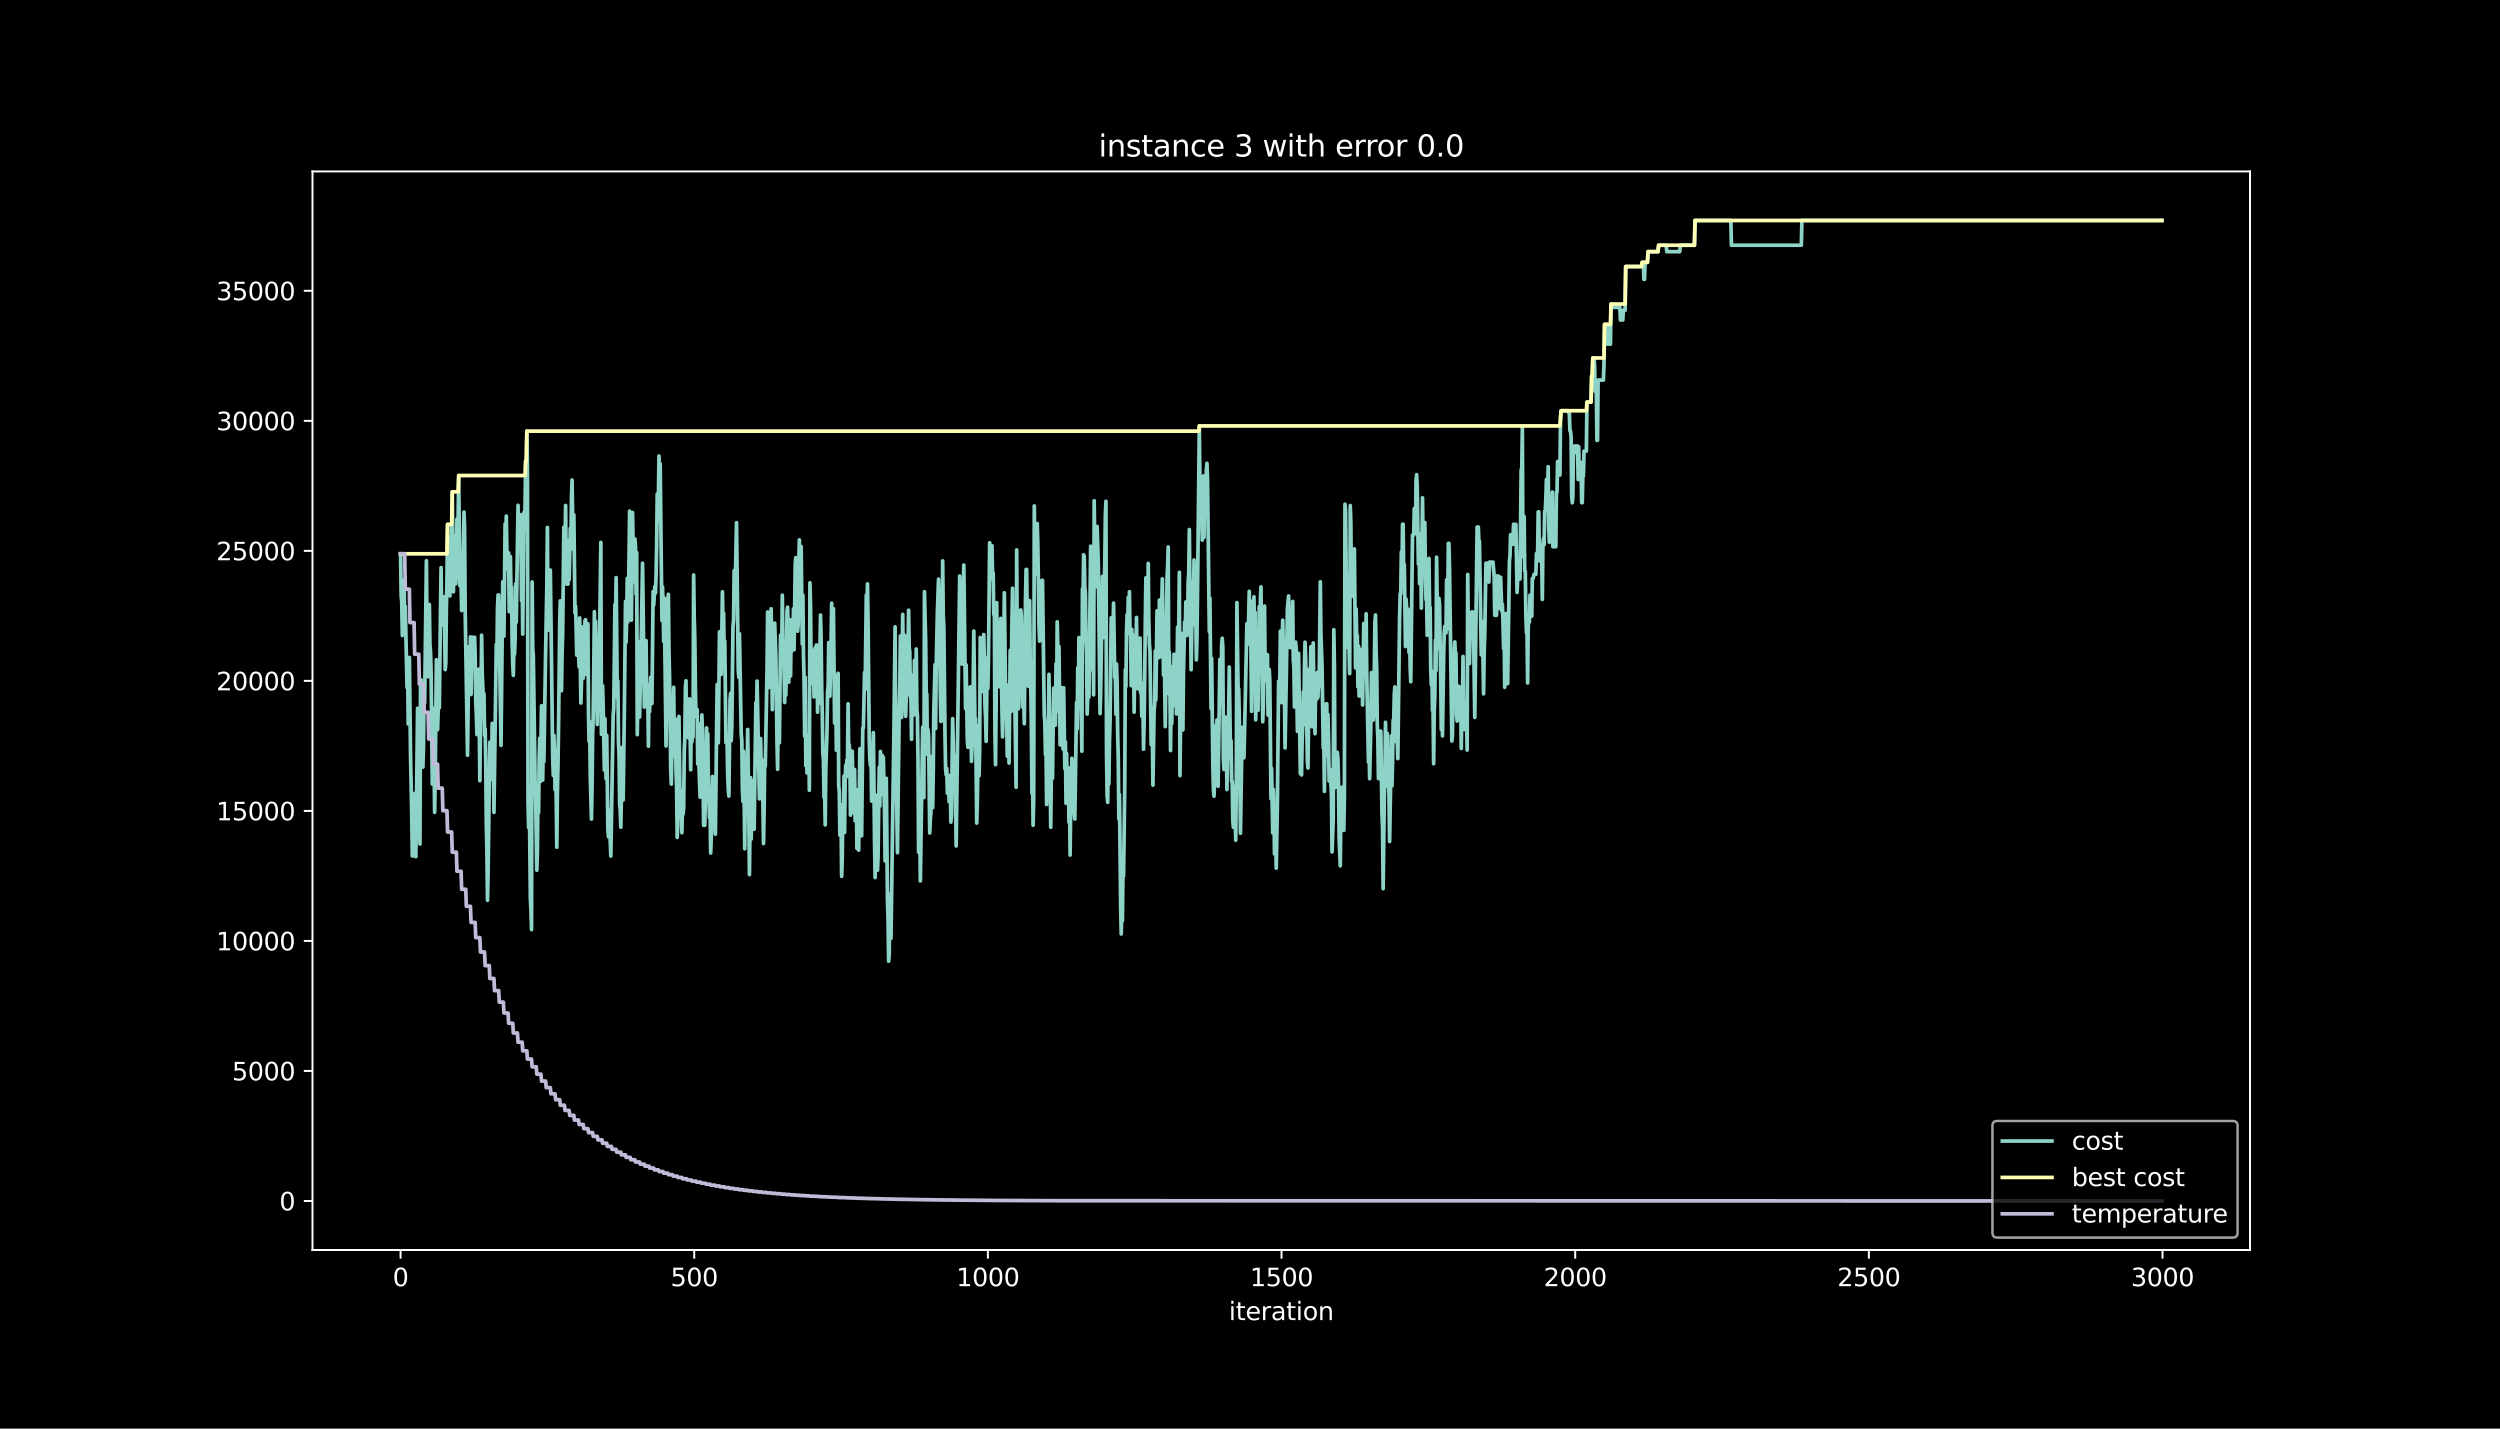 <?xml version="1.0" encoding="utf-8" standalone="no"?>
<!DOCTYPE svg PUBLIC "-//W3C//DTD SVG 1.1//EN"
  "http://www.w3.org/Graphics/SVG/1.1/DTD/svg11.dtd">
<svg height="576pt" version="1.1" viewBox="0 0 1008 576" width="1008pt" xmlns="http://www.w3.org/2000/svg" xmlns:xlink="http://www.w3.org/1999/xlink">
 <defs>
  <style type="text/css">*{stroke-linecap:butt;stroke-linejoin:round;}</style>
 </defs>
 <g id="figure_1">
  <g id="patch_1">
   <path d="M 0 576 
L 1008 576 
L 1008 0 
L 0 0 
z
"/>
  </g>
  <g id="axes_1">
   <g id="patch_2">
    <path d="M 126 504 
L 907.2 504 
L 907.2 69.12 
L 126 69.12 
z
"/>
   </g>
   <g id="matplotlib.axis_1">
    <g id="xtick_1">
     <g id="line2d_1">
      <defs>
       <path d="M 0 0 
L 0 3.5 
" id="mcf0aaf8327" style="stroke:#ffffff;stroke-width:0.8;"/>
      </defs>
      <g>
       <use style="fill:#ffffff;stroke:#ffffff;stroke-width:0.8;" x="161.509" xlink:href="#mcf0aaf8327" y="504"/>
      </g>
     </g>
     <g id="text_1">
      <!-- 0 -->
      <g style="fill:#ffffff;" transform="translate(158.328 518.598)scale(0.1 -0.1)">
       <defs>
        <path d="M 2034 4250 
Q 1547 4250 1301 3770 
Q 1056 3291 1056 2328 
Q 1056 1369 1301 889 
Q 1547 409 2034 409 
Q 2525 409 2770 889 
Q 3016 1369 3016 2328 
Q 3016 3291 2770 3770 
Q 2525 4250 2034 4250 
z
M 2034 4750 
Q 2819 4750 3233 4129 
Q 3647 3509 3647 2328 
Q 3647 1150 3233 529 
Q 2819 -91 2034 -91 
Q 1250 -91 836 529 
Q 422 1150 422 2328 
Q 422 3509 836 4129 
Q 1250 4750 2034 4750 
z
" id="DejaVuSans-30" transform="scale(0.016)"/>
       </defs>
       <use xlink:href="#DejaVuSans-30"/>
      </g>
     </g>
    </g>
    <g id="xtick_2">
     <g id="line2d_2">
      <g>
       <use style="fill:#ffffff;stroke:#ffffff;stroke-width:0.8;" x="279.912" xlink:href="#mcf0aaf8327" y="504"/>
      </g>
     </g>
     <g id="text_2">
      <!-- 500 -->
      <g style="fill:#ffffff;" transform="translate(270.368 518.598)scale(0.1 -0.1)">
       <defs>
        <path d="M 691 4666 
L 3169 4666 
L 3169 4134 
L 1269 4134 
L 1269 2991 
Q 1406 3038 1543 3061 
Q 1681 3084 1819 3084 
Q 2600 3084 3056 2656 
Q 3513 2228 3513 1497 
Q 3513 744 3044 326 
Q 2575 -91 1722 -91 
Q 1428 -91 1123 -41 
Q 819 9 494 109 
L 494 744 
Q 775 591 1075 516 
Q 1375 441 1709 441 
Q 2250 441 2565 725 
Q 2881 1009 2881 1497 
Q 2881 1984 2565 2268 
Q 2250 2553 1709 2553 
Q 1456 2553 1204 2497 
Q 953 2441 691 2322 
L 691 4666 
z
" id="DejaVuSans-35" transform="scale(0.016)"/>
       </defs>
       <use xlink:href="#DejaVuSans-35"/>
       <use x="63.623" xlink:href="#DejaVuSans-30"/>
       <use x="127.246" xlink:href="#DejaVuSans-30"/>
      </g>
     </g>
    </g>
    <g id="xtick_3">
     <g id="line2d_3">
      <g>
       <use style="fill:#ffffff;stroke:#ffffff;stroke-width:0.8;" x="398.315" xlink:href="#mcf0aaf8327" y="504"/>
      </g>
     </g>
     <g id="text_3">
      <!-- 1000 -->
      <g style="fill:#ffffff;" transform="translate(385.59 518.598)scale(0.1 -0.1)">
       <defs>
        <path d="M 794 531 
L 1825 531 
L 1825 4091 
L 703 3866 
L 703 4441 
L 1819 4666 
L 2450 4666 
L 2450 531 
L 3481 531 
L 3481 0 
L 794 0 
L 794 531 
z
" id="DejaVuSans-31" transform="scale(0.016)"/>
       </defs>
       <use xlink:href="#DejaVuSans-31"/>
       <use x="63.623" xlink:href="#DejaVuSans-30"/>
       <use x="127.246" xlink:href="#DejaVuSans-30"/>
       <use x="190.869" xlink:href="#DejaVuSans-30"/>
      </g>
     </g>
    </g>
    <g id="xtick_4">
     <g id="line2d_4">
      <g>
       <use style="fill:#ffffff;stroke:#ffffff;stroke-width:0.8;" x="516.718" xlink:href="#mcf0aaf8327" y="504"/>
      </g>
     </g>
     <g id="text_4">
      <!-- 1500 -->
      <g style="fill:#ffffff;" transform="translate(503.993 518.598)scale(0.1 -0.1)">
       <use xlink:href="#DejaVuSans-31"/>
       <use x="63.623" xlink:href="#DejaVuSans-35"/>
       <use x="127.246" xlink:href="#DejaVuSans-30"/>
       <use x="190.869" xlink:href="#DejaVuSans-30"/>
      </g>
     </g>
    </g>
    <g id="xtick_5">
     <g id="line2d_5">
      <g>
       <use style="fill:#ffffff;stroke:#ffffff;stroke-width:0.8;" x="635.122" xlink:href="#mcf0aaf8327" y="504"/>
      </g>
     </g>
     <g id="text_5">
      <!-- 2000 -->
      <g style="fill:#ffffff;" transform="translate(622.397 518.598)scale(0.1 -0.1)">
       <defs>
        <path d="M 1228 531 
L 3431 531 
L 3431 0 
L 469 0 
L 469 531 
Q 828 903 1448 1529 
Q 2069 2156 2228 2338 
Q 2531 2678 2651 2914 
Q 2772 3150 2772 3378 
Q 2772 3750 2511 3984 
Q 2250 4219 1831 4219 
Q 1534 4219 1204 4116 
Q 875 4013 500 3803 
L 500 4441 
Q 881 4594 1212 4672 
Q 1544 4750 1819 4750 
Q 2544 4750 2975 4387 
Q 3406 4025 3406 3419 
Q 3406 3131 3298 2873 
Q 3191 2616 2906 2266 
Q 2828 2175 2409 1742 
Q 1991 1309 1228 531 
z
" id="DejaVuSans-32" transform="scale(0.016)"/>
       </defs>
       <use xlink:href="#DejaVuSans-32"/>
       <use x="63.623" xlink:href="#DejaVuSans-30"/>
       <use x="127.246" xlink:href="#DejaVuSans-30"/>
       <use x="190.869" xlink:href="#DejaVuSans-30"/>
      </g>
     </g>
    </g>
    <g id="xtick_6">
     <g id="line2d_6">
      <g>
       <use style="fill:#ffffff;stroke:#ffffff;stroke-width:0.8;" x="753.525" xlink:href="#mcf0aaf8327" y="504"/>
      </g>
     </g>
     <g id="text_6">
      <!-- 2500 -->
      <g style="fill:#ffffff;" transform="translate(740.8 518.598)scale(0.1 -0.1)">
       <use xlink:href="#DejaVuSans-32"/>
       <use x="63.623" xlink:href="#DejaVuSans-35"/>
       <use x="127.246" xlink:href="#DejaVuSans-30"/>
       <use x="190.869" xlink:href="#DejaVuSans-30"/>
      </g>
     </g>
    </g>
    <g id="xtick_7">
     <g id="line2d_7">
      <g>
       <use style="fill:#ffffff;stroke:#ffffff;stroke-width:0.8;" x="871.928" xlink:href="#mcf0aaf8327" y="504"/>
      </g>
     </g>
     <g id="text_7">
      <!-- 3000 -->
      <g style="fill:#ffffff;" transform="translate(859.203 518.598)scale(0.1 -0.1)">
       <defs>
        <path d="M 2597 2516 
Q 3050 2419 3304 2112 
Q 3559 1806 3559 1356 
Q 3559 666 3084 287 
Q 2609 -91 1734 -91 
Q 1441 -91 1130 -33 
Q 819 25 488 141 
L 488 750 
Q 750 597 1062 519 
Q 1375 441 1716 441 
Q 2309 441 2620 675 
Q 2931 909 2931 1356 
Q 2931 1769 2642 2001 
Q 2353 2234 1838 2234 
L 1294 2234 
L 1294 2753 
L 1863 2753 
Q 2328 2753 2575 2939 
Q 2822 3125 2822 3475 
Q 2822 3834 2567 4026 
Q 2313 4219 1838 4219 
Q 1578 4219 1281 4162 
Q 984 4106 628 3988 
L 628 4550 
Q 988 4650 1302 4700 
Q 1616 4750 1894 4750 
Q 2613 4750 3031 4423 
Q 3450 4097 3450 3541 
Q 3450 3153 3228 2886 
Q 3006 2619 2597 2516 
z
" id="DejaVuSans-33" transform="scale(0.016)"/>
       </defs>
       <use xlink:href="#DejaVuSans-33"/>
       <use x="63.623" xlink:href="#DejaVuSans-30"/>
       <use x="127.246" xlink:href="#DejaVuSans-30"/>
       <use x="190.869" xlink:href="#DejaVuSans-30"/>
      </g>
     </g>
    </g>
    <g id="text_8">
     <!-- iteration -->
     <g style="fill:#ffffff;" transform="translate(495.477 532.277)scale(0.1 -0.1)">
      <defs>
       <path d="M 603 3500 
L 1178 3500 
L 1178 0 
L 603 0 
L 603 3500 
z
M 603 4863 
L 1178 4863 
L 1178 4134 
L 603 4134 
L 603 4863 
z
" id="DejaVuSans-69" transform="scale(0.016)"/>
       <path d="M 1172 4494 
L 1172 3500 
L 2356 3500 
L 2356 3053 
L 1172 3053 
L 1172 1153 
Q 1172 725 1289 603 
Q 1406 481 1766 481 
L 2356 481 
L 2356 0 
L 1766 0 
Q 1100 0 847 248 
Q 594 497 594 1153 
L 594 3053 
L 172 3053 
L 172 3500 
L 594 3500 
L 594 4494 
L 1172 4494 
z
" id="DejaVuSans-74" transform="scale(0.016)"/>
       <path d="M 3597 1894 
L 3597 1613 
L 953 1613 
Q 991 1019 1311 708 
Q 1631 397 2203 397 
Q 2534 397 2845 478 
Q 3156 559 3463 722 
L 3463 178 
Q 3153 47 2828 -22 
Q 2503 -91 2169 -91 
Q 1331 -91 842 396 
Q 353 884 353 1716 
Q 353 2575 817 3079 
Q 1281 3584 2069 3584 
Q 2775 3584 3186 3129 
Q 3597 2675 3597 1894 
z
M 3022 2063 
Q 3016 2534 2758 2815 
Q 2500 3097 2075 3097 
Q 1594 3097 1305 2825 
Q 1016 2553 972 2059 
L 3022 2063 
z
" id="DejaVuSans-65" transform="scale(0.016)"/>
       <path d="M 2631 2963 
Q 2534 3019 2420 3045 
Q 2306 3072 2169 3072 
Q 1681 3072 1420 2755 
Q 1159 2438 1159 1844 
L 1159 0 
L 581 0 
L 581 3500 
L 1159 3500 
L 1159 2956 
Q 1341 3275 1631 3429 
Q 1922 3584 2338 3584 
Q 2397 3584 2469 3576 
Q 2541 3569 2628 3553 
L 2631 2963 
z
" id="DejaVuSans-72" transform="scale(0.016)"/>
       <path d="M 2194 1759 
Q 1497 1759 1228 1600 
Q 959 1441 959 1056 
Q 959 750 1161 570 
Q 1363 391 1709 391 
Q 2188 391 2477 730 
Q 2766 1069 2766 1631 
L 2766 1759 
L 2194 1759 
z
M 3341 1997 
L 3341 0 
L 2766 0 
L 2766 531 
Q 2569 213 2275 61 
Q 1981 -91 1556 -91 
Q 1019 -91 701 211 
Q 384 513 384 1019 
Q 384 1609 779 1909 
Q 1175 2209 1959 2209 
L 2766 2209 
L 2766 2266 
Q 2766 2663 2505 2880 
Q 2244 3097 1772 3097 
Q 1472 3097 1187 3025 
Q 903 2953 641 2809 
L 641 3341 
Q 956 3463 1253 3523 
Q 1550 3584 1831 3584 
Q 2591 3584 2966 3190 
Q 3341 2797 3341 1997 
z
" id="DejaVuSans-61" transform="scale(0.016)"/>
       <path d="M 1959 3097 
Q 1497 3097 1228 2736 
Q 959 2375 959 1747 
Q 959 1119 1226 758 
Q 1494 397 1959 397 
Q 2419 397 2687 759 
Q 2956 1122 2956 1747 
Q 2956 2369 2687 2733 
Q 2419 3097 1959 3097 
z
M 1959 3584 
Q 2709 3584 3137 3096 
Q 3566 2609 3566 1747 
Q 3566 888 3137 398 
Q 2709 -91 1959 -91 
Q 1206 -91 779 398 
Q 353 888 353 1747 
Q 353 2609 779 3096 
Q 1206 3584 1959 3584 
z
" id="DejaVuSans-6f" transform="scale(0.016)"/>
       <path d="M 3513 2113 
L 3513 0 
L 2938 0 
L 2938 2094 
Q 2938 2591 2744 2837 
Q 2550 3084 2163 3084 
Q 1697 3084 1428 2787 
Q 1159 2491 1159 1978 
L 1159 0 
L 581 0 
L 581 3500 
L 1159 3500 
L 1159 2956 
Q 1366 3272 1645 3428 
Q 1925 3584 2291 3584 
Q 2894 3584 3203 3211 
Q 3513 2838 3513 2113 
z
" id="DejaVuSans-6e" transform="scale(0.016)"/>
      </defs>
      <use xlink:href="#DejaVuSans-69"/>
      <use x="27.783" xlink:href="#DejaVuSans-74"/>
      <use x="66.992" xlink:href="#DejaVuSans-65"/>
      <use x="128.516" xlink:href="#DejaVuSans-72"/>
      <use x="169.629" xlink:href="#DejaVuSans-61"/>
      <use x="230.908" xlink:href="#DejaVuSans-74"/>
      <use x="270.117" xlink:href="#DejaVuSans-69"/>
      <use x="297.9" xlink:href="#DejaVuSans-6f"/>
      <use x="359.082" xlink:href="#DejaVuSans-6e"/>
     </g>
    </g>
   </g>
   <g id="matplotlib.axis_2">
    <g id="ytick_1">
     <g id="line2d_8">
      <defs>
       <path d="M 0 0 
L -3.5 0 
" id="me864e37dcd" style="stroke:#ffffff;stroke-width:0.8;"/>
      </defs>
      <g>
       <use style="fill:#ffffff;stroke:#ffffff;stroke-width:0.8;" x="126" xlink:href="#me864e37dcd" y="484.233"/>
      </g>
     </g>
     <g id="text_9">
      <!-- 0 -->
      <g style="fill:#ffffff;" transform="translate(112.638 488.032)scale(0.1 -0.1)">
       <use xlink:href="#DejaVuSans-30"/>
      </g>
     </g>
    </g>
    <g id="ytick_2">
     <g id="line2d_9">
      <g>
       <use style="fill:#ffffff;stroke:#ffffff;stroke-width:0.8;" x="126" xlink:href="#me864e37dcd" y="431.808"/>
      </g>
     </g>
     <g id="text_10">
      <!-- 5000 -->
      <g style="fill:#ffffff;" transform="translate(93.55 435.607)scale(0.1 -0.1)">
       <use xlink:href="#DejaVuSans-35"/>
       <use x="63.623" xlink:href="#DejaVuSans-30"/>
       <use x="127.246" xlink:href="#DejaVuSans-30"/>
       <use x="190.869" xlink:href="#DejaVuSans-30"/>
      </g>
     </g>
    </g>
    <g id="ytick_3">
     <g id="line2d_10">
      <g>
       <use style="fill:#ffffff;stroke:#ffffff;stroke-width:0.8;" x="126" xlink:href="#me864e37dcd" y="379.383"/>
      </g>
     </g>
     <g id="text_11">
      <!-- 10000 -->
      <g style="fill:#ffffff;" transform="translate(87.188 383.182)scale(0.1 -0.1)">
       <use xlink:href="#DejaVuSans-31"/>
       <use x="63.623" xlink:href="#DejaVuSans-30"/>
       <use x="127.246" xlink:href="#DejaVuSans-30"/>
       <use x="190.869" xlink:href="#DejaVuSans-30"/>
       <use x="254.492" xlink:href="#DejaVuSans-30"/>
      </g>
     </g>
    </g>
    <g id="ytick_4">
     <g id="line2d_11">
      <g>
       <use style="fill:#ffffff;stroke:#ffffff;stroke-width:0.8;" x="126" xlink:href="#me864e37dcd" y="326.959"/>
      </g>
     </g>
     <g id="text_12">
      <!-- 15000 -->
      <g style="fill:#ffffff;" transform="translate(87.188 330.758)scale(0.1 -0.1)">
       <use xlink:href="#DejaVuSans-31"/>
       <use x="63.623" xlink:href="#DejaVuSans-35"/>
       <use x="127.246" xlink:href="#DejaVuSans-30"/>
       <use x="190.869" xlink:href="#DejaVuSans-30"/>
       <use x="254.492" xlink:href="#DejaVuSans-30"/>
      </g>
     </g>
    </g>
    <g id="ytick_5">
     <g id="line2d_12">
      <g>
       <use style="fill:#ffffff;stroke:#ffffff;stroke-width:0.8;" x="126" xlink:href="#me864e37dcd" y="274.534"/>
      </g>
     </g>
     <g id="text_13">
      <!-- 20000 -->
      <g style="fill:#ffffff;" transform="translate(87.188 278.333)scale(0.1 -0.1)">
       <use xlink:href="#DejaVuSans-32"/>
       <use x="63.623" xlink:href="#DejaVuSans-30"/>
       <use x="127.246" xlink:href="#DejaVuSans-30"/>
       <use x="190.869" xlink:href="#DejaVuSans-30"/>
       <use x="254.492" xlink:href="#DejaVuSans-30"/>
      </g>
     </g>
    </g>
    <g id="ytick_6">
     <g id="line2d_13">
      <g>
       <use style="fill:#ffffff;stroke:#ffffff;stroke-width:0.8;" x="126" xlink:href="#me864e37dcd" y="222.109"/>
      </g>
     </g>
     <g id="text_14">
      <!-- 25000 -->
      <g style="fill:#ffffff;" transform="translate(87.188 225.908)scale(0.1 -0.1)">
       <use xlink:href="#DejaVuSans-32"/>
       <use x="63.623" xlink:href="#DejaVuSans-35"/>
       <use x="127.246" xlink:href="#DejaVuSans-30"/>
       <use x="190.869" xlink:href="#DejaVuSans-30"/>
       <use x="254.492" xlink:href="#DejaVuSans-30"/>
      </g>
     </g>
    </g>
    <g id="ytick_7">
     <g id="line2d_14">
      <g>
       <use style="fill:#ffffff;stroke:#ffffff;stroke-width:0.8;" x="126" xlink:href="#me864e37dcd" y="169.684"/>
      </g>
     </g>
     <g id="text_15">
      <!-- 30000 -->
      <g style="fill:#ffffff;" transform="translate(87.188 173.484)scale(0.1 -0.1)">
       <use xlink:href="#DejaVuSans-33"/>
       <use x="63.623" xlink:href="#DejaVuSans-30"/>
       <use x="127.246" xlink:href="#DejaVuSans-30"/>
       <use x="190.869" xlink:href="#DejaVuSans-30"/>
       <use x="254.492" xlink:href="#DejaVuSans-30"/>
      </g>
     </g>
    </g>
    <g id="ytick_8">
     <g id="line2d_15">
      <g>
       <use style="fill:#ffffff;stroke:#ffffff;stroke-width:0.8;" x="126" xlink:href="#me864e37dcd" y="117.26"/>
      </g>
     </g>
     <g id="text_16">
      <!-- 35000 -->
      <g style="fill:#ffffff;" transform="translate(87.188 121.059)scale(0.1 -0.1)">
       <use xlink:href="#DejaVuSans-33"/>
       <use x="63.623" xlink:href="#DejaVuSans-35"/>
       <use x="127.246" xlink:href="#DejaVuSans-30"/>
       <use x="190.869" xlink:href="#DejaVuSans-30"/>
       <use x="254.492" xlink:href="#DejaVuSans-30"/>
      </g>
     </g>
    </g>
   </g>
   <g id="line2d_16">
    <path clip-path="url(#pc2ac481cbe)" d="M 161.509 223.283 
L 161.746 240.122 
L 161.983 242.712 
L 162.22 256.238 
L 162.456 243.068 
L 162.693 236.369 
L 162.93 233.779 
L 163.167 254.508 
L 163.404 244.568 
L 164.114 277.197 
L 164.351 269.218 
L 164.588 291.918 
L 164.824 281.926 
L 165.061 265.087 
L 165.535 304.814 
L 166.008 328.28 
L 166.245 345.118 
L 166.482 320.384 
L 166.719 345.118 
L 166.956 339.687 
L 167.192 319.923 
L 167.429 325.658 
L 167.666 345.422 
L 168.376 285.585 
L 168.85 322.345 
L 169.324 340.316 
L 169.561 275.027 
L 169.797 274.114 
L 170.034 292.778 
L 170.271 298.513 
L 170.508 309.312 
L 170.745 300.882 
L 170.981 276.568 
L 171.218 283.404 
L 171.929 226.072 
L 172.165 253.501 
L 172.402 249.15 
L 172.639 272.877 
L 172.876 253.732 
L 173.113 243.739 
L 173.349 259.918 
L 173.586 262.728 
L 173.823 271.158 
L 174.297 316.138 
L 174.533 309.302 
L 174.77 285.574 
L 175.244 327.504 
L 175.481 313.978 
L 175.954 266.02 
L 176.191 289.244 
L 176.428 294.224 
L 176.901 279.65 
L 177.138 285.386 
L 177.612 245.7 
L 177.849 228.861 
L 178.086 252.085 
L 178.322 249.496 
L 178.559 249.013 
L 178.796 240.584 
L 179.033 244.148 
L 179.27 254.141 
L 179.506 269.994 
L 179.743 267.331 
L 179.98 244.631 
L 180.217 234.639 
L 180.454 211.414 
L 180.69 238.392 
L 180.927 222.539 
L 181.164 225.192 
L 181.401 240.258 
L 181.638 216.531 
L 181.874 232.384 
L 182.348 198.308 
L 182.822 238.623 
L 183.058 215.923 
L 183.295 222.759 
L 183.532 217.936 
L 183.769 235.425 
L 184.006 231.346 
L 184.242 209.349 
L 184.479 225.81 
L 184.953 191.734 
L 185.427 236.19 
L 185.663 223.021 
L 186.137 246.182 
L 186.374 225.936 
L 186.611 233.915 
L 187.084 206.465 
L 187.321 213.186 
L 187.558 245.931 
L 188.505 304.51 
L 188.979 267.446 
L 189.215 260.61 
L 189.452 278.224 
L 189.689 256.783 
L 189.926 280.007 
L 190.399 256.94 
L 190.636 256.94 
L 190.873 265.37 
L 191.11 265.37 
L 191.347 256.94 
L 191.583 263.776 
L 191.82 282.922 
L 192.057 287.745 
L 192.294 296.175 
L 192.531 279.336 
L 192.768 290.051 
L 193.004 269.805 
L 193.478 314.785 
L 193.715 291.561 
L 193.952 280.846 
L 194.188 256.112 
L 194.425 271.179 
L 194.899 282.345 
L 195.136 279.682 
L 195.372 296.521 
L 195.609 293.868 
L 195.846 307.394 
L 196.083 332.128 
L 196.32 342.843 
L 196.556 363.006 
L 196.793 352.29 
L 197.504 299.247 
L 197.74 301.899 
L 197.977 314.251 
L 198.214 308.515 
L 198.451 291.677 
L 198.688 294.34 
L 198.924 304.332 
L 199.161 327.556 
L 200.109 259.844 
L 200.345 265.58 
L 200.582 245.333 
L 200.819 239.902 
L 201.056 239.902 
L 202.003 300.547 
L 202.713 234.565 
L 202.95 250.743 
L 203.187 256.479 
L 203.661 211.257 
L 203.897 221.249 
L 204.134 208.08 
L 204.371 222.256 
L 204.845 229.742 
L 205.081 222.906 
L 205.318 246.633 
L 205.555 229.794 
L 205.792 224.363 
L 206.029 239.43 
L 206.265 236.767 
L 206.502 259.467 
L 206.739 267.897 
L 206.976 272.3 
L 207.213 261.155 
L 207.449 263.818 
L 207.686 258.083 
L 207.923 235.383 
L 208.16 250.806 
L 208.87 203.75 
L 209.107 215.912 
L 209.344 221.648 
L 209.581 215.912 
L 209.818 207.483 
L 210.054 217.422 
L 210.291 242.156 
L 210.528 231.357 
L 210.765 255.671 
L 211.238 206.623 
L 211.475 213.459 
L 211.712 203.467 
L 211.949 185.852 
L 212.186 191.283 
L 212.422 173.826 
L 212.659 188.893 
L 212.896 322.974 
L 213.133 333.69 
L 213.37 316.851 
L 213.843 362.02 
L 214.08 366.843 
L 214.317 374.822 
L 214.554 234.649 
L 214.79 261.459 
L 215.027 264.143 
L 215.738 314.607 
L 215.975 322.67 
L 216.448 350.875 
L 216.685 342.445 
L 216.922 319.221 
L 217.159 327.651 
L 217.395 305.653 
L 217.632 297.674 
L 217.869 315.131 
L 218.343 284.568 
L 218.816 314.555 
L 219.053 297.097 
L 219.29 307.037 
L 220 262.371 
L 220.474 236.987 
L 220.711 212.673 
L 220.947 254.067 
L 221.184 231.367 
L 221.421 241.485 
L 221.895 229.836 
L 222.368 266.492 
L 222.842 304.668 
L 223.079 312.647 
L 223.316 296.468 
L 223.552 302.204 
L 223.789 318.382 
L 224.026 302.204 
L 224.5 341.606 
L 224.736 319.609 
L 224.973 308.809 
L 225.21 292.631 
L 225.684 250.701 
L 225.92 242.272 
L 226.157 255.797 
L 226.394 278.497 
L 226.631 263.43 
L 226.868 255.451 
L 227.341 212.589 
L 227.578 230.203 
L 227.815 220.264 
L 228.052 203.802 
L 228.288 227.53 
L 228.525 235.509 
L 228.762 218.051 
L 228.999 235.509 
L 229.236 218.67 
L 229.472 233.737 
L 229.946 213.029 
L 230.183 221.459 
L 230.42 200.384 
L 230.657 193.548 
L 230.893 209.726 
L 231.13 212.389 
L 231.367 207.566 
L 231.841 247.105 
L 232.077 244.442 
L 232.551 264.164 
L 232.788 261.501 
L 233.025 261.92 
L 233.261 263.179 
L 233.498 268.914 
L 233.735 249.15 
L 234.209 283.446 
L 234.445 275.467 
L 234.682 252.767 
L 234.919 267.708 
L 235.156 273.443 
L 235.393 259.918 
L 235.629 269.91 
L 235.866 250.146 
L 236.103 249.842 
L 236.34 255.577 
L 236.577 272.038 
L 236.813 256.971 
L 237.05 251.54 
L 237.287 288.143 
L 237.524 298.943 
L 237.761 290.964 
L 237.997 313.045 
L 238.471 330.24 
L 238.708 317.889 
L 238.945 296.447 
L 239.182 289.59 
L 239.655 246.644 
L 239.892 268.086 
L 240.129 250.471 
L 240.839 292.107 
L 241.076 282.167 
L 241.313 266.314 
L 241.55 271.745 
L 242.26 218.68 
L 242.497 296.091 
L 242.97 276.494 
L 243.207 284.924 
L 243.681 310.518 
L 243.918 289.789 
L 244.154 307.268 
L 244.391 314.104 
L 244.628 296.489 
L 245.102 334.833 
L 245.338 337.422 
L 245.575 326.623 
L 246.286 345.16 
L 247.233 288.374 
L 247.47 285.721 
L 247.943 243.792 
L 248.18 249.338 
L 248.417 232.877 
L 248.891 281.338 
L 249.127 274.502 
L 249.364 298.817 
L 249.601 304.248 
L 249.838 324.012 
L 250.075 326.675 
L 250.311 333.512 
L 250.548 321.16 
L 250.785 301.396 
L 251.259 322.544 
L 251.732 287.378 
L 252.206 242.481 
L 252.443 258.943 
L 252.679 249.003 
L 252.916 233.15 
L 253.153 250.764 
L 253.39 242.785 
L 253.864 206.078 
L 254.1 213.354 
L 254.574 250.062 
L 255.048 206.633 
L 255.521 234.597 
L 255.758 218.135 
L 255.995 217.317 
L 256.232 220.431 
L 256.468 239.577 
L 256.705 222.738 
L 256.942 296.227 
L 257.179 281.894 
L 257.416 258.67 
L 257.652 264.405 
L 257.889 289.139 
L 258.6 255.294 
L 259.073 227.089 
L 259.547 263.671 
L 259.784 285.113 
L 260.02 262.413 
L 260.257 274.764 
L 260.494 258.303 
L 260.731 282.031 
L 260.968 276.295 
L 261.205 281.118 
L 261.441 300.882 
L 261.678 276.148 
L 261.915 286.948 
L 262.389 273.087 
L 262.625 281.066 
L 262.862 283.656 
L 263.336 238.487 
L 263.573 243.918 
L 264.046 236.505 
L 264.283 239.095 
L 264.52 232.258 
L 264.757 219.907 
L 264.993 199.178 
L 265.23 210.051 
L 265.467 200.709 
L 265.704 183.87 
L 265.941 193.863 
L 266.177 187.026 
L 266.888 250.156 
L 267.125 236.631 
L 267.361 245.061 
L 267.598 258.586 
L 267.835 241.129 
L 268.545 300.757 
L 269.019 257.37 
L 269.256 242.303 
L 269.493 239.64 
L 269.73 262.34 
L 269.966 273.055 
L 270.44 310.738 
L 270.677 316.169 
L 270.914 302.644 
L 271.15 280.646 
L 271.387 292.998 
L 271.624 277.145 
L 271.861 296.552 
L 272.098 304.972 
L 272.334 289.905 
L 272.571 310.633 
L 272.808 317.47 
L 273.045 337.632 
L 273.282 332.809 
L 273.755 288.856 
L 274.229 327.042 
L 274.466 329.695 
L 274.702 318.896 
L 274.939 335.734 
L 275.176 325.742 
L 275.413 328.332 
L 275.65 325.742 
L 275.886 303.042 
L 276.123 297.307 
L 276.36 277.145 
L 276.597 274.492 
L 276.834 297.192 
L 277.071 289.213 
L 277.307 286.927 
L 277.781 297.632 
L 278.018 281.779 
L 278.491 310.371 
L 278.728 288.374 
L 278.965 299.173 
L 279.202 289.234 
L 279.439 297.213 
L 279.675 231.829 
L 279.912 249.422 
L 280.149 257.401 
L 280.386 278.13 
L 280.623 288.93 
L 280.859 286.266 
L 281.096 286.109 
L 281.333 308.107 
L 281.57 291.645 
L 281.807 308.107 
L 282.28 321.412 
L 282.517 300.683 
L 282.754 311.483 
L 282.991 288.259 
L 283.227 294.979 
L 283.701 332.757 
L 283.938 321.957 
L 284.175 332.757 
L 284.648 309.69 
L 284.885 293.512 
L 285.122 304.227 
L 285.359 295.797 
L 285.596 314.943 
L 286.069 329.758 
L 286.306 327.095 
L 286.543 343.934 
L 287.016 330.523 
L 287.253 313.066 
L 287.49 321.045 
L 287.727 323.708 
L 287.964 333.648 
L 288.2 327.913 
L 288.437 336.343 
L 289.148 275.991 
L 289.621 299.509 
L 290.095 254.728 
L 290.332 271.189 
L 290.568 261.197 
L 290.805 271.913 
L 291.279 238.612 
L 291.516 252.138 
L 291.753 247.315 
L 291.989 264.154 
L 292.226 258.418 
L 292.7 299.415 
L 292.937 296.825 
L 293.173 299.415 
L 293.41 312.584 
L 293.647 318.319 
L 293.884 320.982 
L 294.357 282.072 
L 294.594 279.483 
L 294.831 298.628 
L 295.068 292.893 
L 295.541 252.578 
L 295.778 249.926 
L 296.015 230.015 
L 296.252 231.116 
L 296.489 233.884 
L 296.962 210.733 
L 297.673 270.539 
L 297.909 273.129 
L 298.146 255.514 
L 298.857 295.902 
L 299.093 298.565 
L 299.33 318.329 
L 299.567 323.152 
L 299.804 302.906 
L 300.278 342.214 
L 300.514 318.487 
L 300.751 328.426 
L 300.988 319.997 
L 301.225 317.344 
L 301.462 294.12 
L 301.935 329.433 
L 302.172 352.657 
L 302.646 313.58 
L 302.882 338.314 
L 303.356 314.848 
L 303.593 325.648 
L 303.83 320.825 
L 304.066 334.35 
L 304.777 283.299 
L 305.014 288.122 
L 305.25 274.597 
L 306.198 322.093 
L 306.434 315.257 
L 306.671 297.8 
L 307.145 320.091 
L 307.382 317.428 
L 307.619 324.264 
L 307.855 340.117 
L 308.092 326.592 
L 308.329 306.345 
L 308.566 308.998 
L 309.276 269.428 
L 309.513 246.728 
L 309.75 254.518 
L 309.987 277.218 
L 310.46 258.03 
L 310.697 255.441 
L 310.934 245.449 
L 311.407 286.13 
L 311.644 266.366 
L 311.881 268.956 
L 312.118 253.889 
L 312.355 251.236 
L 312.828 264.951 
L 313.302 300.264 
L 313.539 310.204 
L 313.775 285.47 
L 314.012 277.491 
L 314.249 299.488 
L 314.723 256.101 
L 315.196 261.417 
L 315.433 239.975 
L 315.67 261.417 
L 315.907 258.764 
L 316.38 283.247 
L 316.617 264.101 
L 316.854 280.28 
L 317.328 246.214 
L 317.564 244.809 
L 317.801 254.801 
L 318.038 275.048 
L 318.275 255.283 
L 318.512 249.852 
L 318.748 272.552 
L 318.985 255.713 
L 319.222 262.549 
L 319.459 251.834 
L 319.696 260.568 
L 319.932 245.501 
L 320.169 261.962 
L 320.643 227.509 
L 320.88 224.846 
L 321.116 227.498 
L 321.353 234.334 
L 321.59 254.497 
L 321.827 251.907 
L 322.064 227.593 
L 322.301 217.653 
L 322.537 232.72 
L 322.774 235.383 
L 323.011 220.316 
L 323.485 259.698 
L 323.721 239.933 
L 323.958 263.661 
L 324.195 273.601 
L 324.432 296.825 
L 324.669 273.097 
L 324.905 308.715 
L 325.142 300.977 
L 325.379 311.692 
L 325.616 309.04 
L 325.853 296.626 
L 326.089 296.626 
L 326.326 318.623 
L 326.563 234.985 
L 326.8 243.414 
L 327.037 267.729 
L 327.273 261.994 
L 327.51 275.729 
L 327.984 265.15 
L 328.221 281.003 
L 328.457 267.834 
L 328.694 261.144 
L 328.931 280.29 
L 329.168 260.044 
L 329.405 262.434 
L 329.641 287.168 
L 329.878 271.315 
L 330.115 283.666 
L 330.352 278.843 
L 330.826 247.996 
L 331.062 256.751 
L 331.299 276.998 
L 331.536 287.713 
L 331.773 303.892 
L 332.01 306.481 
L 332.246 321.548 
L 332.483 316.725 
L 332.72 332.578 
L 332.957 310.581 
L 333.43 295.315 
L 333.667 279.137 
L 333.904 276.547 
L 334.141 259.089 
L 334.378 264.521 
L 334.614 280.699 
L 335.088 260.044 
L 335.325 243.205 
L 335.562 265.202 
L 335.798 267.435 
L 336.035 245.438 
L 336.509 291.54 
L 336.746 272.395 
L 336.982 281.055 
L 337.219 302.497 
L 337.456 299.907 
L 337.693 294.172 
L 337.93 271.472 
L 338.167 316.631 
L 338.403 319.284 
L 338.64 336.741 
L 338.877 324.39 
L 339.114 330.125 
L 339.351 353.349 
L 339.587 346.513 
L 339.824 326.266 
L 340.061 333.103 
L 340.298 312.94 
L 340.535 335.64 
L 340.771 314.198 
L 341.008 308.463 
L 341.245 313.286 
L 341.482 306.45 
L 341.719 306.45 
L 341.955 283.75 
L 342.192 302.896 
L 342.429 300.232 
L 342.666 305.968 
L 342.903 328.668 
L 343.139 304.94 
L 343.376 312.856 
L 343.613 302.864 
L 344.087 325.208 
L 344.323 327.871 
L 344.56 310.256 
L 344.797 330.985 
L 345.034 328.322 
L 345.271 318.329 
L 345.508 342.057 
L 345.981 329.255 
L 346.218 342.78 
L 346.692 301.868 
L 346.928 319.483 
L 347.165 316.83 
L 347.402 336.993 
L 347.876 293.553 
L 348.112 293.553 
L 348.586 271.147 
L 348.823 277.983 
L 349.296 239.933 
L 349.533 245.365 
L 349.77 235.425 
L 350.007 251.373 
L 350.48 298.104 
L 350.717 306.083 
L 350.954 308.673 
L 351.191 303.85 
L 351.428 322.995 
L 351.664 307.928 
L 351.901 305.339 
L 352.138 295.399 
L 352.612 338.786 
L 352.849 353.852 
L 353.085 343.86 
L 353.322 320.636 
L 353.559 330.628 
L 353.796 350.875 
L 354.033 345.443 
L 354.506 309.344 
L 354.743 325.05 
L 354.98 302.979 
L 355.217 312.919 
L 355.453 317.742 
L 355.69 304.573 
L 355.927 320.426 
L 356.164 305.36 
L 356.637 326.875 
L 356.874 347.121 
L 357.348 313.821 
L 357.821 362.282 
L 358.058 370.712 
L 358.295 387.551 
L 358.532 384.888 
L 358.769 360.573 
L 359.005 375.64 
L 359.242 378.303 
L 360.426 294.875 
L 360.9 252.715 
L 361.137 292.945 
L 361.847 343.818 
L 362.558 287.158 
L 362.794 277.165 
L 363.031 256.437 
L 363.268 267.299 
L 363.505 289.297 
L 363.978 247.724 
L 364.215 272.038 
L 364.452 255.86 
L 364.689 279.084 
L 365.162 288.825 
L 365.399 280.846 
L 365.636 256.531 
L 365.873 280.259 
L 366.346 246.046 
L 366.583 261.113 
L 366.82 262.801 
L 367.057 279.64 
L 367.294 282.23 
L 367.53 298.083 
L 367.767 274.356 
L 368.004 278.937 
L 368.241 272.101 
L 368.478 288.28 
L 368.715 266.282 
L 368.951 278.633 
L 369.188 284.369 
L 369.425 261.669 
L 369.662 285.983 
L 369.899 288.636 
L 370.135 306.093 
L 370.372 343.588 
L 370.609 343.588 
L 370.846 333.763 
L 371.083 355.205 
L 372.03 293.145 
L 372.267 315.844 
L 372.503 321.58 
L 372.74 238.581 
L 373.214 257.81 
L 373.451 279.808 
L 373.687 279.808 
L 373.924 304.122 
L 374.161 294.13 
L 374.398 296.793 
L 374.871 335.85 
L 375.108 330.419 
L 375.345 327.755 
L 375.582 307.509 
L 375.819 304.919 
L 376.056 325.648 
L 376.292 310.581 
L 376.529 286.266 
L 377.003 267.991 
L 377.24 293.732 
L 377.476 268.998 
L 377.95 247 
L 378.424 233.506 
L 378.66 241.936 
L 379.134 278.539 
L 379.371 290.89 
L 379.608 285.155 
L 379.844 290.586 
L 380.081 226.146 
L 380.318 248.143 
L 380.555 252.84 
L 381.028 296.72 
L 381.265 309.889 
L 381.502 312.479 
L 381.739 309.889 
L 381.976 319.829 
L 382.212 312.563 
L 382.449 312.563 
L 382.686 323.278 
L 382.923 315.299 
L 383.16 317.962 
L 383.397 331.488 
L 383.633 328.825 
L 384.107 289.747 
L 384.344 299.687 
L 384.581 317.145 
L 384.817 314.492 
L 385.054 304.5 
L 385.528 341.082 
L 386.949 232.269 
L 387.185 257.244 
L 387.422 259.907 
L 387.659 265.192 
L 387.896 267.781 
L 388.133 245.082 
L 388.369 240.793 
L 388.606 227.813 
L 389.317 285.711 
L 389.553 268.096 
L 390.027 298.66 
L 390.264 301.312 
L 390.501 278.088 
L 390.974 301.249 
L 391.211 276.935 
L 391.448 283.771 
L 391.685 306.995 
L 391.922 301.26 
L 392.158 298.597 
L 392.632 254.455 
L 393.106 292.358 
L 393.342 289.705 
L 393.816 331.865 
L 394.053 323.436 
L 394.526 292.515 
L 394.763 312.762 
L 395 302.046 
L 395.237 257.045 
L 395.474 267.058 
L 395.71 258.628 
L 395.947 273.139 
L 396.184 278.875 
L 396.421 270.895 
L 396.658 255.829 
L 396.894 266.628 
L 397.131 284.086 
L 397.368 288.909 
L 397.605 298.901 
L 398.078 265.265 
L 398.315 277.616 
L 398.552 265.265 
L 399.026 218.838 
L 399.263 221.134 
L 399.499 229.113 
L 399.736 221.134 
L 399.973 220.033 
L 400.21 233.559 
L 400.447 230.906 
L 400.683 247.745 
L 400.92 243.477 
L 401.157 295.671 
L 401.394 308.306 
L 401.631 285.082 
L 401.867 242.995 
L 402.104 266.722 
L 402.341 251.656 
L 402.578 255.032 
L 402.815 272.646 
L 403.051 276.935 
L 403.288 252.201 
L 403.525 249.328 
L 403.999 287.168 
L 404.235 297.108 
L 404.472 284.757 
L 404.946 239 
L 405.419 278.539 
L 405.656 275.876 
L 406.13 304.898 
L 406.367 296.468 
L 406.604 282.943 
L 406.84 307.677 
L 407.314 262.214 
L 407.551 286.948 
L 408.024 250.345 
L 408.261 237.176 
L 408.498 261.49 
L 408.735 258.838 
L 408.972 286.843 
L 409.208 283.645 
L 409.682 317.438 
L 409.919 221.721 
L 410.156 261.344 
L 410.392 278.958 
L 410.629 285.795 
L 411.103 260.788 
L 411.34 262.392 
L 411.576 245.931 
L 411.813 248.594 
L 412.287 285.019 
L 412.524 279.283 
L 412.76 281.873 
L 412.997 291.813 
L 413.471 242.764 
L 413.708 229.595 
L 413.945 229.595 
L 414.181 249.517 
L 414.418 257.58 
L 414.655 276.725 
L 414.892 252.998 
L 415.129 242.198 
L 415.365 265.422 
L 415.602 276.222 
L 415.839 292.557 
L 416.076 319.881 
L 416.313 311.451 
L 416.549 332.736 
L 416.786 322.02 
L 417.023 203.981 
L 417.26 224.028 
L 417.497 211.677 
L 417.733 231.441 
L 417.97 230.874 
L 418.207 211.11 
L 418.444 219.54 
L 418.917 251.656 
L 419.154 258.492 
L 419.391 242.314 
L 419.628 253.113 
L 419.865 250.46 
L 420.101 233.999 
L 420.338 233.999 
L 421.049 288.521 
L 421.286 291.11 
L 421.522 304.28 
L 421.759 301.69 
L 421.996 324.39 
L 422.47 294.581 
L 422.706 294.581 
L 422.943 271.881 
L 423.417 310.34 
L 423.654 333.564 
L 424.127 290.072 
L 424.364 313.8 
L 424.838 277.459 
L 425.074 289.81 
L 425.311 284.379 
L 425.548 292.358 
L 425.785 267.624 
L 426.022 286.77 
L 426.258 250.712 
L 426.495 260.652 
L 426.732 277.491 
L 426.969 260.652 
L 427.442 300.337 
L 427.679 277.113 
L 427.916 293.952 
L 428.153 277.774 
L 428.626 302.015 
L 428.863 277.281 
L 429.337 309.879 
L 429.574 299.163 
L 429.811 323.897 
L 430.047 303.734 
L 430.284 316.903 
L 430.758 309.491 
L 430.995 331.488 
L 431.231 321.548 
L 431.468 344.772 
L 431.705 324.526 
L 431.942 327.189 
L 432.179 305.747 
L 432.415 323.362 
L 432.652 306.901 
L 433.126 327.64 
L 433.363 330.23 
L 433.836 299.09 
L 434.073 283.236 
L 434.31 293.952 
L 434.547 269.218 
L 434.783 285.396 
L 435.02 257.066 
L 435.257 276.83 
L 435.494 263.64 
L 435.731 274.356 
L 436.204 302.885 
L 436.441 237.407 
L 436.678 242.838 
L 436.915 223.692 
L 437.152 224.258 
L 437.388 236.61 
L 437.625 239.199 
L 437.862 258.345 
L 438.099 263.168 
L 438.336 287.902 
L 438.572 281.066 
L 438.809 278.476 
L 439.046 281.066 
L 439.756 220.232 
L 439.993 258.335 
L 440.23 270.046 
L 440.704 249.255 
L 440.94 280.164 
L 441.177 201.915 
L 441.414 222.078 
L 441.651 226.901 
L 441.888 224.237 
L 442.124 236.589 
L 442.361 212.274 
L 442.835 227.54 
L 443.545 287.724 
L 443.782 279.294 
L 444.493 232.395 
L 444.729 257.129 
L 444.966 235.687 
L 445.203 238.35 
L 445.44 227.635 
L 445.677 207.87 
L 445.913 202.135 
L 446.15 303.399 
L 446.387 320.856 
L 446.624 323.519 
L 446.861 303.755 
L 447.097 316.107 
L 447.334 299.268 
L 447.571 290.838 
L 448.045 249.066 
L 448.281 254.497 
L 448.518 249.066 
L 448.755 255.525 
L 448.992 243.173 
L 449.465 273.181 
L 449.702 270.529 
L 449.939 287.986 
L 450.176 267.74 
L 450.413 275.719 
L 450.649 295.965 
L 450.886 305.957 
L 451.123 330.272 
L 451.36 320.332 
L 451.834 364.222 
L 452.07 376.573 
L 452.307 365.858 
L 452.544 371.289 
L 452.781 350.56 
L 453.018 353.213 
L 453.491 317.983 
L 453.728 269.994 
L 453.965 276.83 
L 454.202 255.388 
L 454.438 247.829 
L 454.675 254.57 
L 454.912 240.835 
L 455.149 255.409 
L 455.386 238.57 
L 455.622 255.032 
L 455.859 255.032 
L 456.096 276.473 
L 456.333 253.774 
L 456.57 261.753 
L 456.806 256.017 
L 457.043 264.447 
L 457.28 287.147 
L 457.517 262.413 
L 457.754 266.681 
L 457.99 264.017 
L 458.227 248.95 
L 458.464 268.096 
L 458.701 277.732 
L 458.938 273.559 
L 459.174 273.559 
L 459.411 259.844 
L 459.648 257.255 
L 459.885 279.252 
L 460.122 275.268 
L 460.359 288.793 
L 460.595 280.363 
L 460.832 282.953 
L 461.069 302.099 
L 461.306 291.299 
L 462.016 233.003 
L 462.253 240.521 
L 462.49 255.766 
L 462.727 250.387 
L 462.963 227.163 
L 463.2 249.894 
L 463.437 259.834 
L 463.674 262.487 
L 464.147 300.19 
L 464.384 289.391 
L 464.621 295.126 
L 464.858 316.568 
L 465.331 286.581 
L 465.568 283.928 
L 465.805 262.476 
L 466.042 282.24 
L 466.515 246.298 
L 466.752 262.151 
L 466.989 248.982 
L 467.226 265.16 
L 467.463 241.936 
L 467.7 247.671 
L 467.936 260.023 
L 468.173 264.846 
L 468.41 244.117 
L 468.647 233.401 
L 468.884 248.468 
L 469.12 272.196 
L 469.357 255.357 
L 469.831 292.977 
L 470.304 257.653 
L 470.541 233.338 
L 470.778 228.515 
L 471.015 220.536 
L 471.252 279.661 
L 471.488 262.822 
L 471.725 277.889 
L 471.962 302.623 
L 472.199 278.308 
L 472.436 291.834 
L 472.909 268.673 
L 473.146 284.526 
L 473.383 263.797 
L 473.62 281.255 
L 473.856 283.907 
L 474.093 264.143 
L 474.33 287.871 
L 474.804 252.903 
L 475.041 273.632 
L 475.514 230.759 
L 475.751 312.72 
L 476.225 271.881 
L 476.461 255.42 
L 476.935 294.298 
L 477.172 271.598 
L 477.645 250.796 
L 477.882 256.227 
L 478.119 242.701 
L 478.593 256.227 
L 478.829 253.637 
L 479.066 234.492 
L 479.303 231.011 
L 479.54 213.511 
L 479.777 237.239 
L 480.013 248.038 
L 480.25 270.036 
L 480.487 256.51 
L 480.724 234.513 
L 480.961 251.97 
L 481.197 241.978 
L 481.434 225.8 
L 481.671 241.653 
L 481.908 229.302 
L 482.382 266.062 
L 482.618 257.632 
L 483.092 216.29 
L 483.566 171.729 
L 483.802 193.548 
L 484.039 200.237 
L 484.276 210.23 
L 484.513 205.407 
L 484.75 217.758 
L 485.223 191.891 
L 485.46 216.625 
L 485.697 191.891 
L 485.934 191.891 
L 486.17 201.831 
L 486.407 189.48 
L 486.644 186.817 
L 486.881 193.653 
L 487.591 254.644 
L 487.828 241.118 
L 488.302 285.679 
L 488.538 265.433 
L 489.012 307.624 
L 489.249 318.424 
L 489.486 321.014 
L 489.959 308.442 
L 490.196 292.589 
L 490.433 301.019 
L 490.67 290.303 
L 490.907 300.557 
L 491.143 317.019 
L 491.854 265.905 
L 492.327 283.54 
L 492.564 260.316 
L 492.801 257.349 
L 493.038 261.05 
L 493.275 305.978 
L 493.511 310.266 
L 493.748 293.428 
L 493.985 289.076 
L 494.222 291.53 
L 494.459 296.353 
L 494.695 318.35 
L 494.932 305.181 
L 495.169 305.181 
L 495.643 268.956 
L 496.116 303.409 
L 496.353 298.586 
L 496.59 315.048 
L 496.827 315.048 
L 497.063 330.901 
L 497.3 333.564 
L 497.774 317.155 
L 498.248 338.754 
L 498.484 315.53 
L 498.721 242.985 
L 499.195 277.732 
L 499.432 277.732 
L 499.668 288.531 
L 500.142 335.965 
L 500.852 293.249 
L 501.089 305.601 
L 501.326 302.937 
L 501.563 305.527 
L 502.036 284.694 
L 502.747 251.477 
L 502.984 256.909 
L 503.22 259.572 
L 503.694 238.424 
L 503.931 259.865 
L 504.168 242.251 
L 504.641 286.812 
L 504.878 265.37 
L 505.115 262.707 
L 505.352 265.37 
L 505.589 240.636 
L 505.825 257.097 
L 506.062 246.874 
L 506.299 290.24 
L 506.536 277.889 
L 506.773 284.725 
L 507.009 274.01 
L 507.246 286.361 
L 507.72 244.599 
L 507.957 264.762 
L 508.193 242.062 
L 508.43 236.631 
L 508.667 263.839 
L 508.904 269.574 
L 509.141 291.016 
L 509.377 284.18 
L 509.851 244.369 
L 510.088 267.11 
L 510.325 271.661 
L 510.561 271.661 
L 510.798 274.806 
L 511.035 264.007 
L 511.272 288.321 
L 511.745 269.899 
L 511.982 274.272 
L 512.456 322.073 
L 512.693 309.721 
L 513.166 335.839 
L 513.403 318.225 
L 513.64 326.654 
L 513.877 344.269 
L 514.114 324.505 
L 514.587 350.025 
L 515.061 322.607 
L 515.534 274.649 
L 515.771 281.307 
L 516.008 274.23 
L 516.245 254.466 
L 516.482 276.463 
L 516.718 283.299 
L 516.955 260.075 
L 517.192 250.083 
L 517.429 260.882 
L 517.666 260.882 
L 518.139 301.564 
L 518.613 273.926 
L 519.086 245.333 
L 519.56 240.269 
L 520.034 261.061 
L 520.27 254.224 
L 520.507 254.224 
L 520.744 261.218 
L 520.981 256.93 
L 521.218 242.502 
L 521.455 266.23 
L 521.691 268.882 
L 521.928 285.061 
L 522.402 258.89 
L 522.639 261.553 
L 523.112 294.864 
L 523.586 263.409 
L 524.059 296.08 
L 524.296 311.934 
L 524.533 289.234 
L 524.77 312.458 
L 525.007 299.289 
L 525.243 292.453 
L 525.48 278.927 
L 525.717 292.096 
L 525.954 268.872 
L 526.191 258.932 
L 526.427 264.667 
L 527.138 307.006 
L 527.375 309.669 
L 527.848 269.795 
L 528.085 290.523 
L 528.559 260.715 
L 528.796 285.029 
L 529.032 293.008 
L 529.506 259.215 
L 529.743 282.439 
L 529.98 285.029 
L 530.216 295.829 
L 530.453 272.605 
L 530.927 281.936 
L 531.164 271.137 
L 531.4 281.129 
L 531.637 274.293 
L 531.874 276.956 
L 532.348 234.586 
L 532.584 255.147 
L 533.058 269.186 
L 533.532 301.585 
L 533.768 298.922 
L 534.005 319.084 
L 534.242 297.087 
L 534.479 303.923 
L 534.716 283.761 
L 534.952 283.761 
L 535.189 304.489 
L 535.426 288.028 
L 535.663 298.744 
L 535.9 314.922 
L 536.137 310.099 
L 536.61 315.352 
L 536.847 320.783 
L 537.084 343.483 
L 537.557 330.073 
L 537.794 253.889 
L 538.031 268.211 
L 538.268 317.616 
L 538.505 312.793 
L 538.741 315.457 
L 538.978 312.793 
L 539.215 303.346 
L 539.452 305.999 
L 539.689 315.991 
L 539.925 337.433 
L 540.399 349.092 
L 540.636 327.651 
L 541.109 317.396 
L 541.583 324.882 
L 541.82 334.822 
L 542.057 321.297 
L 542.293 203.289 
L 542.53 205.878 
L 542.767 229.102 
L 543.004 239.042 
L 543.241 261.04 
L 543.714 251.32 
L 544.188 271.598 
L 544.425 203.844 
L 544.662 210.859 
L 544.898 240.542 
L 545.135 228.19 
L 545.372 235.928 
L 545.609 235.928 
L 545.846 233.338 
L 546.082 221.312 
L 546.556 269.27 
L 546.793 245.543 
L 547.03 257.894 
L 547.266 256.206 
L 547.503 276.935 
L 547.74 260.473 
L 547.977 280.636 
L 548.214 277.973 
L 548.45 280.563 
L 548.924 261.805 
L 549.161 266.628 
L 549.398 284.243 
L 549.871 251.383 
L 550.108 251.383 
L 550.345 272.825 
L 550.582 270.172 
L 550.818 247.472 
L 551.055 271.2 
L 551.766 307.268 
L 552.003 300.432 
L 552.239 313.957 
L 552.713 293.176 
L 552.95 271.179 
L 553.187 287.64 
L 553.423 281.905 
L 553.66 290.335 
L 553.897 287.745 
L 554.371 250.743 
L 554.607 247.965 
L 554.844 262.791 
L 555.081 269.627 
L 555.318 292.327 
L 555.555 297.758 
L 555.791 313.936 
L 556.028 305.957 
L 556.265 313.936 
L 556.502 294.791 
L 556.739 294.791 
L 557.212 328.259 
L 557.449 333.994 
L 557.686 358.308 
L 558.159 320.689 
L 558.396 314.953 
L 558.633 291.226 
L 558.87 308.065 
L 559.107 295.713 
L 559.344 295.713 
L 559.58 317.155 
L 559.817 303.986 
L 560.291 339.31 
L 560.764 311.755 
L 561.001 296.688 
L 561.238 316.851 
L 561.475 306.859 
L 561.712 290.397 
L 561.948 290.397 
L 562.185 279.682 
L 562.422 276.977 
L 562.659 298.974 
L 562.896 288.175 
L 563.132 286.979 
L 563.606 305.873 
L 564.316 249.16 
L 564.553 239.388 
L 564.79 239.388 
L 565.027 222.549 
L 565.264 233.349 
L 565.5 211.351 
L 565.737 211.351 
L 565.974 232.416 
L 566.211 227.593 
L 566.685 260.704 
L 566.921 241.559 
L 567.158 245.564 
L 567.632 245.564 
L 567.869 248.29 
L 568.105 263.105 
L 568.342 252.683 
L 568.579 269.145 
L 568.816 274.88 
L 569.526 215.755 
L 570 215.755 
L 570.237 205.04 
L 570.473 214.979 
L 570.71 214.979 
L 570.947 193.538 
L 571.184 191.378 
L 571.421 196.568 
L 571.894 227.446 
L 572.131 215.095 
L 572.368 235.341 
L 572.605 232.678 
L 572.841 221.962 
L 573.078 245.186 
L 573.552 200.709 
L 573.789 217.548 
L 574.262 217.548 
L 574.499 210.712 
L 574.736 233.412 
L 574.973 241.737 
L 575.21 241.737 
L 575.446 256.164 
L 575.683 237.165 
L 575.92 241.988 
L 576.157 225.15 
L 576.394 244.914 
L 576.63 244.914 
L 576.867 269.228 
L 577.104 276.065 
L 577.341 270.633 
L 577.578 286.487 
L 577.814 286.487 
L 578.051 307.928 
L 578.288 286.487 
L 578.525 280.751 
L 578.762 258.051 
L 578.998 270.403 
L 579.235 224.667 
L 579.709 261.375 
L 579.946 261.428 
L 580.182 241.265 
L 580.419 243.928 
L 580.893 273.915 
L 581.13 294.162 
L 581.366 276.547 
L 581.603 296.709 
L 582.077 265.181 
L 582.314 255.189 
L 582.551 252.526 
L 582.787 255.189 
L 583.024 255.189 
L 583.261 233.747 
L 583.498 253.658 
L 583.735 242.303 
L 583.971 219.079 
L 584.208 219.079 
L 584.445 229.071 
L 585.392 298.785 
L 585.629 296.122 
L 585.866 275.394 
L 586.103 281.129 
L 586.339 263.671 
L 586.576 258.848 
L 586.813 263.399 
L 587.05 263.399 
L 587.287 288.133 
L 587.523 290.723 
L 587.76 280.007 
L 587.997 276.715 
L 588.234 276.715 
L 588.471 285.166 
L 588.707 282.314 
L 588.944 281.527 
L 589.181 301.774 
L 589.418 284.935 
L 589.655 284.935 
L 589.892 264.688 
L 590.128 288.416 
L 590.365 294.151 
L 590.839 288.898 
L 591.076 283.163 
L 591.312 288.898 
L 591.549 302.424 
L 591.786 231.619 
L 592.023 254.319 
L 592.496 267.572 
L 592.733 251.719 
L 592.97 256.856 
L 593.207 254.266 
L 593.444 246.749 
L 593.917 246.749 
L 594.154 256.741 
L 594.628 289.265 
L 595.575 212.505 
L 596.048 212.505 
L 596.285 218.24 
L 596.522 218.24 
L 597.233 264.028 
L 597.469 261.375 
L 597.706 250.576 
L 598.18 279.766 
L 598.417 262.927 
L 598.653 256.091 
L 599.127 227.068 
L 600.074 227.068 
L 600.311 234.701 
L 600.548 226.639 
L 601.969 226.639 
L 602.442 232.227 
L 602.679 248.08 
L 603.389 248.08 
L 603.626 232.227 
L 604.1 232.227 
L 604.337 245.396 
L 604.574 235.404 
L 604.81 232.751 
L 605.047 232.751 
L 605.521 246.277 
L 605.758 243.687 
L 605.994 250.681 
L 606.231 261.396 
L 606.468 255.661 
L 606.705 277.103 
L 606.942 252.788 
L 607.178 247.357 
L 607.415 264.112 
L 607.652 265.643 
L 607.889 275.635 
L 608.599 226.345 
L 608.836 224.017 
L 609.073 215.587 
L 609.31 219.467 
L 610.02 219.467 
L 610.257 211.414 
L 611.204 211.414 
L 611.678 238.864 
L 611.914 233.433 
L 612.862 233.433 
L 613.335 189.354 
L 613.572 189.354 
L 613.809 172.515 
L 614.046 224.405 
L 614.283 224.405 
L 614.519 208.227 
L 614.756 230.224 
L 614.993 230.224 
L 615.23 248.3 
L 615.467 255.137 
L 615.703 255.137 
L 615.94 275.383 
L 616.177 252.683 
L 616.414 250.02 
L 616.651 250.796 
L 616.887 239.996 
L 617.124 248.426 
L 617.598 248.426 
L 617.835 233.359 
L 618.071 233.359 
L 618.545 231.566 
L 619.255 231.566 
L 619.492 223.137 
L 619.729 225.8 
L 619.966 223.21 
L 620.203 206.371 
L 620.44 206.371 
L 620.676 226.135 
L 620.913 220.4 
L 621.15 220.4 
L 621.387 225.831 
L 621.624 225.831 
L 621.86 241.684 
L 622.097 219.687 
L 622.334 217.024 
L 622.571 219.677 
L 622.808 206.151 
L 623.044 206.151 
L 623.281 201.328 
L 623.518 193.349 
L 623.755 198.172 
L 623.992 198.172 
L 624.228 188.18 
L 624.465 212.914 
L 624.702 218.649 
L 624.939 201.192 
L 625.176 203.855 
L 625.649 203.855 
L 625.886 198.424 
L 626.123 220.421 
L 627.307 220.421 
L 627.544 198.424 
L 627.781 198.424 
L 628.017 186.072 
L 628.491 186.072 
L 628.728 191.503 
L 628.965 191.503 
L 629.201 168.279 
L 629.438 165.616 
L 632.28 165.616 
L 632.517 166.402 
L 632.753 166.402 
L 632.99 173.742 
L 633.227 173.742 
L 633.464 176.332 
L 633.701 200.059 
L 633.937 202.722 
L 634.174 200.133 
L 634.411 179.886 
L 634.648 182.476 
L 634.885 182.476 
L 635.122 179.813 
L 636.069 179.813 
L 636.306 193.338 
L 636.542 180.169 
L 636.779 193.338 
L 637.016 186.502 
L 637.49 186.502 
L 637.726 202.68 
L 637.963 202.68 
L 638.2 191.881 
L 638.437 191.881 
L 638.674 181.889 
L 639.621 181.889 
L 639.858 162.125 
L 641.515 162.125 
L 641.752 151.608 
L 641.989 151.608 
L 642.226 144.332 
L 642.699 144.332 
L 642.936 146.995 
L 643.173 157.784 
L 643.647 157.784 
L 643.883 177.548 
L 644.12 177.548 
L 644.357 153.233 
L 646.488 153.233 
L 646.725 146.638 
L 646.962 130.785 
L 647.909 130.785 
L 648.146 138.764 
L 649.33 138.764 
L 649.567 122.586 
L 649.803 123.917 
L 653.119 123.917 
L 653.356 129.013 
L 654.303 129.013 
L 654.54 125.081 
L 655.25 125.081 
L 655.487 107.467 
L 661.881 107.467 
L 662.117 105.779 
L 662.591 105.779 
L 662.828 112.615 
L 663.065 112.615 
L 663.301 105.779 
L 664.249 105.779 
L 664.485 101.469 
L 668.511 101.469 
L 668.748 98.879 
L 671.826 98.879 
L 672.063 101.469 
L 677.273 101.469 
L 677.51 98.879 
L 683.193 98.879 
L 683.43 88.887 
L 697.875 88.887 
L 698.112 98.879 
L 726.292 98.879 
L 726.529 88.887 
L 871.691 88.887 
L 871.691 88.887 
" style="fill:none;stroke:#8dd3c7;stroke-linecap:square;stroke-width:1.5;"/>
   </g>
   <g id="line2d_17">
    <path clip-path="url(#pc2ac481cbe)" d="M 161.509 223.283 
L 180.217 223.283 
L 180.454 211.414 
L 182.111 211.414 
L 182.348 198.308 
L 184.716 198.308 
L 184.953 191.734 
L 211.712 191.734 
L 211.949 185.852 
L 212.186 185.852 
L 212.422 173.826 
L 483.329 173.826 
L 483.566 171.729 
L 628.965 171.729 
L 629.438 165.616 
L 639.621 165.616 
L 639.858 162.125 
L 641.515 162.125 
L 641.752 151.608 
L 641.989 151.608 
L 642.226 144.332 
L 646.725 144.332 
L 646.962 130.785 
L 649.33 130.785 
L 649.567 122.586 
L 655.25 122.586 
L 655.487 107.467 
L 661.881 107.467 
L 662.117 105.779 
L 664.249 105.779 
L 664.485 101.469 
L 668.511 101.469 
L 668.748 98.879 
L 683.193 98.879 
L 683.43 88.887 
L 871.691 88.887 
L 871.691 88.887 
" style="fill:none;stroke:#feffb3;stroke-linecap:square;stroke-width:1.5;"/>
   </g>
   <g id="line2d_18">
    <path clip-path="url(#pc2ac481cbe)" d="M 161.509 223.283 
L 163.167 223.283 
L 163.404 237.543 
L 165.061 237.543 
L 165.298 251.024 
L 166.956 251.024 
L 167.192 263.768 
L 168.85 263.768 
L 169.087 275.816 
L 170.745 275.816 
L 170.981 287.206 
L 172.639 287.206 
L 172.876 297.972 
L 174.533 297.972 
L 174.77 308.151 
L 176.428 308.151 
L 176.665 317.773 
L 178.322 317.773 
L 178.559 326.87 
L 180.217 326.87 
L 180.454 335.469 
L 182.111 335.469 
L 182.348 343.599 
L 184.006 343.599 
L 184.242 351.284 
L 185.9 351.284 
L 186.137 358.549 
L 187.795 358.549 
L 188.031 365.417 
L 189.689 365.417 
L 189.926 371.91 
L 191.583 371.91 
L 191.82 378.048 
L 193.478 378.048 
L 193.715 383.851 
L 195.372 383.851 
L 195.609 389.337 
L 197.267 389.337 
L 197.504 394.522 
L 199.161 394.522 
L 199.398 399.425 
L 201.056 399.425 
L 201.293 404.059 
L 202.95 404.059 
L 203.187 408.441 
L 204.845 408.441 
L 205.081 412.582 
L 206.739 412.582 
L 206.976 416.498 
L 208.634 416.498 
L 208.87 420.199 
L 210.528 420.199 
L 210.765 423.699 
L 212.422 423.699 
L 212.659 427.007 
L 214.317 427.007 
L 214.554 430.134 
L 216.211 430.134 
L 216.448 433.09 
L 218.106 433.09 
L 218.343 435.885 
L 220 435.885 
L 220.237 438.527 
L 221.895 438.527 
L 222.131 441.025 
L 223.789 441.025 
L 224.026 443.386 
L 225.684 443.386 
L 225.92 445.618 
L 227.578 445.618 
L 227.815 447.728 
L 229.472 447.728 
L 229.709 449.723 
L 231.367 449.723 
L 231.604 451.609 
L 233.261 451.609 
L 233.498 453.392 
L 235.156 453.392 
L 235.393 455.077 
L 237.05 455.077 
L 237.287 456.67 
L 238.945 456.67 
L 239.182 458.177 
L 240.839 458.177 
L 241.076 459.6 
L 242.734 459.6 
L 242.97 460.947 
L 244.628 460.947 
L 244.865 462.219 
L 246.523 462.219 
L 246.759 463.422 
L 248.417 463.422 
L 248.654 464.559 
L 250.311 464.559 
L 250.548 465.634 
L 252.206 465.634 
L 252.443 466.651 
L 254.1 466.651 
L 254.337 467.612 
L 255.995 467.612 
L 256.232 468.52 
L 257.889 468.52 
L 258.126 469.379 
L 259.784 469.379 
L 260.02 470.19 
L 261.678 470.19 
L 261.915 470.958 
L 263.573 470.958 
L 263.809 471.683 
L 265.467 471.683 
L 265.704 472.369 
L 267.361 472.369 
L 267.598 473.017 
L 269.256 473.017 
L 269.493 473.63 
L 271.15 473.63 
L 271.387 474.209 
L 273.045 474.209 
L 273.282 474.757 
L 274.939 474.757 
L 275.176 475.275 
L 276.834 475.275 
L 277.071 475.765 
L 278.728 475.765 
L 278.965 476.227 
L 280.623 476.227 
L 280.859 476.665 
L 282.517 476.665 
L 282.754 477.078 
L 284.412 477.078 
L 284.648 477.469 
L 286.306 477.469 
L 286.543 477.839 
L 288.2 477.839 
L 288.437 478.188 
L 290.095 478.188 
L 290.332 478.519 
L 291.989 478.519 
L 292.226 478.831 
L 293.884 478.831 
L 294.121 479.126 
L 295.778 479.126 
L 296.015 479.405 
L 297.673 479.405 
L 297.909 479.669 
L 299.567 479.669 
L 299.804 479.918 
L 301.462 479.918 
L 301.698 480.154 
L 303.356 480.154 
L 303.593 480.377 
L 305.25 480.377 
L 305.487 480.588 
L 307.145 480.588 
L 307.382 480.787 
L 309.039 480.787 
L 309.276 480.975 
L 310.934 480.975 
L 311.171 481.153 
L 312.828 481.153 
L 313.065 481.322 
L 314.723 481.322 
L 314.96 481.481 
L 316.617 481.481 
L 316.854 481.631 
L 318.512 481.631 
L 318.748 481.773 
L 320.406 481.773 
L 320.643 481.908 
L 322.301 481.908 
L 322.537 482.035 
L 324.195 482.035 
L 324.669 482.155 
L 326.089 482.155 
L 326.563 482.268 
L 329.878 482.376 
L 330.352 482.477 
L 333.667 482.573 
L 334.141 482.664 
L 337.456 482.75 
L 337.93 482.831 
L 341.245 482.907 
L 341.719 482.98 
L 345.034 483.048 
L 345.508 483.113 
L 348.823 483.174 
L 349.296 483.232 
L 354.506 483.338 
L 355.217 483.387 
L 360.19 483.477 
L 360.9 483.518 
L 367.767 483.629 
L 368.715 483.662 
L 375.345 483.751 
L 376.529 483.777 
L 384.817 483.869 
L 386.238 483.889 
L 398.078 483.987 
L 400.447 484.013 
L 424.601 484.121 
L 429.574 484.138 
L 871.691 484.233 
L 871.691 484.233 
" style="fill:none;stroke:#bfbbd9;stroke-linecap:square;stroke-width:1.5;"/>
   </g>
   <g id="patch_3">
    <path d="M 126 504 
L 126 69.12 
" style="fill:none;stroke:#ffffff;stroke-linecap:square;stroke-linejoin:miter;stroke-width:0.8;"/>
   </g>
   <g id="patch_4">
    <path d="M 907.2 504 
L 907.2 69.12 
" style="fill:none;stroke:#ffffff;stroke-linecap:square;stroke-linejoin:miter;stroke-width:0.8;"/>
   </g>
   <g id="patch_5">
    <path d="M 126 504 
L 907.2 504 
" style="fill:none;stroke:#ffffff;stroke-linecap:square;stroke-linejoin:miter;stroke-width:0.8;"/>
   </g>
   <g id="patch_6">
    <path d="M 126 69.12 
L 907.2 69.12 
" style="fill:none;stroke:#ffffff;stroke-linecap:square;stroke-linejoin:miter;stroke-width:0.8;"/>
   </g>
   <g id="text_17">
    <!-- instance 3 with error 0.0 -->
    <g style="fill:#ffffff;" transform="translate(442.944 63.12)scale(0.12 -0.12)">
     <defs>
      <path d="M 2834 3397 
L 2834 2853 
Q 2591 2978 2328 3040 
Q 2066 3103 1784 3103 
Q 1356 3103 1142 2972 
Q 928 2841 928 2578 
Q 928 2378 1081 2264 
Q 1234 2150 1697 2047 
L 1894 2003 
Q 2506 1872 2764 1633 
Q 3022 1394 3022 966 
Q 3022 478 2636 193 
Q 2250 -91 1575 -91 
Q 1294 -91 989 -36 
Q 684 19 347 128 
L 347 722 
Q 666 556 975 473 
Q 1284 391 1588 391 
Q 1994 391 2212 530 
Q 2431 669 2431 922 
Q 2431 1156 2273 1281 
Q 2116 1406 1581 1522 
L 1381 1569 
Q 847 1681 609 1914 
Q 372 2147 372 2553 
Q 372 3047 722 3315 
Q 1072 3584 1716 3584 
Q 2034 3584 2315 3537 
Q 2597 3491 2834 3397 
z
" id="DejaVuSans-73" transform="scale(0.016)"/>
      <path d="M 3122 3366 
L 3122 2828 
Q 2878 2963 2633 3030 
Q 2388 3097 2138 3097 
Q 1578 3097 1268 2742 
Q 959 2388 959 1747 
Q 959 1106 1268 751 
Q 1578 397 2138 397 
Q 2388 397 2633 464 
Q 2878 531 3122 666 
L 3122 134 
Q 2881 22 2623 -34 
Q 2366 -91 2075 -91 
Q 1284 -91 818 406 
Q 353 903 353 1747 
Q 353 2603 823 3093 
Q 1294 3584 2113 3584 
Q 2378 3584 2631 3529 
Q 2884 3475 3122 3366 
z
" id="DejaVuSans-63" transform="scale(0.016)"/>
      <path id="DejaVuSans-20" transform="scale(0.016)"/>
      <path d="M 269 3500 
L 844 3500 
L 1563 769 
L 2278 3500 
L 2956 3500 
L 3675 769 
L 4391 3500 
L 4966 3500 
L 4050 0 
L 3372 0 
L 2619 2869 
L 1863 0 
L 1184 0 
L 269 3500 
z
" id="DejaVuSans-77" transform="scale(0.016)"/>
      <path d="M 3513 2113 
L 3513 0 
L 2938 0 
L 2938 2094 
Q 2938 2591 2744 2837 
Q 2550 3084 2163 3084 
Q 1697 3084 1428 2787 
Q 1159 2491 1159 1978 
L 1159 0 
L 581 0 
L 581 4863 
L 1159 4863 
L 1159 2956 
Q 1366 3272 1645 3428 
Q 1925 3584 2291 3584 
Q 2894 3584 3203 3211 
Q 3513 2838 3513 2113 
z
" id="DejaVuSans-68" transform="scale(0.016)"/>
      <path d="M 684 794 
L 1344 794 
L 1344 0 
L 684 0 
L 684 794 
z
" id="DejaVuSans-2e" transform="scale(0.016)"/>
     </defs>
     <use xlink:href="#DejaVuSans-69"/>
     <use x="27.783" xlink:href="#DejaVuSans-6e"/>
     <use x="91.162" xlink:href="#DejaVuSans-73"/>
     <use x="143.262" xlink:href="#DejaVuSans-74"/>
     <use x="182.471" xlink:href="#DejaVuSans-61"/>
     <use x="243.75" xlink:href="#DejaVuSans-6e"/>
     <use x="307.129" xlink:href="#DejaVuSans-63"/>
     <use x="362.109" xlink:href="#DejaVuSans-65"/>
     <use x="423.633" xlink:href="#DejaVuSans-20"/>
     <use x="455.42" xlink:href="#DejaVuSans-33"/>
     <use x="519.043" xlink:href="#DejaVuSans-20"/>
     <use x="550.83" xlink:href="#DejaVuSans-77"/>
     <use x="632.617" xlink:href="#DejaVuSans-69"/>
     <use x="660.4" xlink:href="#DejaVuSans-74"/>
     <use x="699.609" xlink:href="#DejaVuSans-68"/>
     <use x="762.988" xlink:href="#DejaVuSans-20"/>
     <use x="794.775" xlink:href="#DejaVuSans-65"/>
     <use x="856.299" xlink:href="#DejaVuSans-72"/>
     <use x="895.662" xlink:href="#DejaVuSans-72"/>
     <use x="934.525" xlink:href="#DejaVuSans-6f"/>
     <use x="995.707" xlink:href="#DejaVuSans-72"/>
     <use x="1036.82" xlink:href="#DejaVuSans-20"/>
     <use x="1068.607" xlink:href="#DejaVuSans-30"/>
     <use x="1132.23" xlink:href="#DejaVuSans-2e"/>
     <use x="1164.018" xlink:href="#DejaVuSans-30"/>
    </g>
   </g>
   <g id="legend_1">
    <g id="patch_7">
     <path d="M 805.348 499 
L 900.2 499 
Q 902.2 499 902.2 497 
L 902.2 453.966 
Q 902.2 451.966 900.2 451.966 
L 805.348 451.966 
Q 803.348 451.966 803.348 453.966 
L 803.348 497 
Q 803.348 499 805.348 499 
z
" style="opacity:0.8;stroke:#cccccc;stroke-linejoin:miter;"/>
    </g>
    <g id="line2d_19">
     <path d="M 807.348 460.064 
L 827.348 460.064 
" style="fill:none;stroke:#8dd3c7;stroke-linecap:square;stroke-width:1.5;"/>
    </g>
    <g id="line2d_20"/>
    <g id="text_18">
     <!-- cost -->
     <g style="fill:#ffffff;" transform="translate(835.348 463.564)scale(0.1 -0.1)">
      <use xlink:href="#DejaVuSans-63"/>
      <use x="54.98" xlink:href="#DejaVuSans-6f"/>
      <use x="116.162" xlink:href="#DejaVuSans-73"/>
      <use x="168.262" xlink:href="#DejaVuSans-74"/>
     </g>
    </g>
    <g id="line2d_21">
     <path d="M 807.348 474.742 
L 827.348 474.742 
" style="fill:none;stroke:#feffb3;stroke-linecap:square;stroke-width:1.5;"/>
    </g>
    <g id="line2d_22"/>
    <g id="text_19">
     <!-- best cost -->
     <g style="fill:#ffffff;" transform="translate(835.348 478.242)scale(0.1 -0.1)">
      <defs>
       <path d="M 3116 1747 
Q 3116 2381 2855 2742 
Q 2594 3103 2138 3103 
Q 1681 3103 1420 2742 
Q 1159 2381 1159 1747 
Q 1159 1113 1420 752 
Q 1681 391 2138 391 
Q 2594 391 2855 752 
Q 3116 1113 3116 1747 
z
M 1159 2969 
Q 1341 3281 1617 3432 
Q 1894 3584 2278 3584 
Q 2916 3584 3314 3078 
Q 3713 2572 3713 1747 
Q 3713 922 3314 415 
Q 2916 -91 2278 -91 
Q 1894 -91 1617 61 
Q 1341 213 1159 525 
L 1159 0 
L 581 0 
L 581 4863 
L 1159 4863 
L 1159 2969 
z
" id="DejaVuSans-62" transform="scale(0.016)"/>
      </defs>
      <use xlink:href="#DejaVuSans-62"/>
      <use x="63.477" xlink:href="#DejaVuSans-65"/>
      <use x="125" xlink:href="#DejaVuSans-73"/>
      <use x="177.1" xlink:href="#DejaVuSans-74"/>
      <use x="216.309" xlink:href="#DejaVuSans-20"/>
      <use x="248.096" xlink:href="#DejaVuSans-63"/>
      <use x="303.076" xlink:href="#DejaVuSans-6f"/>
      <use x="364.258" xlink:href="#DejaVuSans-73"/>
      <use x="416.357" xlink:href="#DejaVuSans-74"/>
     </g>
    </g>
    <g id="line2d_23">
     <path d="M 807.348 489.42 
L 827.348 489.42 
" style="fill:none;stroke:#bfbbd9;stroke-linecap:square;stroke-width:1.5;"/>
    </g>
    <g id="line2d_24"/>
    <g id="text_20">
     <!-- temperature -->
     <g style="fill:#ffffff;" transform="translate(835.348 492.92)scale(0.1 -0.1)">
      <defs>
       <path d="M 3328 2828 
Q 3544 3216 3844 3400 
Q 4144 3584 4550 3584 
Q 5097 3584 5394 3201 
Q 5691 2819 5691 2113 
L 5691 0 
L 5113 0 
L 5113 2094 
Q 5113 2597 4934 2840 
Q 4756 3084 4391 3084 
Q 3944 3084 3684 2787 
Q 3425 2491 3425 1978 
L 3425 0 
L 2847 0 
L 2847 2094 
Q 2847 2600 2669 2842 
Q 2491 3084 2119 3084 
Q 1678 3084 1418 2786 
Q 1159 2488 1159 1978 
L 1159 0 
L 581 0 
L 581 3500 
L 1159 3500 
L 1159 2956 
Q 1356 3278 1631 3431 
Q 1906 3584 2284 3584 
Q 2666 3584 2933 3390 
Q 3200 3197 3328 2828 
z
" id="DejaVuSans-6d" transform="scale(0.016)"/>
       <path d="M 1159 525 
L 1159 -1331 
L 581 -1331 
L 581 3500 
L 1159 3500 
L 1159 2969 
Q 1341 3281 1617 3432 
Q 1894 3584 2278 3584 
Q 2916 3584 3314 3078 
Q 3713 2572 3713 1747 
Q 3713 922 3314 415 
Q 2916 -91 2278 -91 
Q 1894 -91 1617 61 
Q 1341 213 1159 525 
z
M 3116 1747 
Q 3116 2381 2855 2742 
Q 2594 3103 2138 3103 
Q 1681 3103 1420 2742 
Q 1159 2381 1159 1747 
Q 1159 1113 1420 752 
Q 1681 391 2138 391 
Q 2594 391 2855 752 
Q 3116 1113 3116 1747 
z
" id="DejaVuSans-70" transform="scale(0.016)"/>
       <path d="M 544 1381 
L 544 3500 
L 1119 3500 
L 1119 1403 
Q 1119 906 1312 657 
Q 1506 409 1894 409 
Q 2359 409 2629 706 
Q 2900 1003 2900 1516 
L 2900 3500 
L 3475 3500 
L 3475 0 
L 2900 0 
L 2900 538 
Q 2691 219 2414 64 
Q 2138 -91 1772 -91 
Q 1169 -91 856 284 
Q 544 659 544 1381 
z
M 1991 3584 
L 1991 3584 
z
" id="DejaVuSans-75" transform="scale(0.016)"/>
      </defs>
      <use xlink:href="#DejaVuSans-74"/>
      <use x="39.209" xlink:href="#DejaVuSans-65"/>
      <use x="100.732" xlink:href="#DejaVuSans-6d"/>
      <use x="198.145" xlink:href="#DejaVuSans-70"/>
      <use x="261.621" xlink:href="#DejaVuSans-65"/>
      <use x="323.145" xlink:href="#DejaVuSans-72"/>
      <use x="364.258" xlink:href="#DejaVuSans-61"/>
      <use x="425.537" xlink:href="#DejaVuSans-74"/>
      <use x="464.746" xlink:href="#DejaVuSans-75"/>
      <use x="528.125" xlink:href="#DejaVuSans-72"/>
      <use x="566.988" xlink:href="#DejaVuSans-65"/>
     </g>
    </g>
   </g>
  </g>
 </g>
 <defs>
  <clipPath id="pc2ac481cbe">
   <rect height="434.88" width="781.2" x="126" y="69.12"/>
  </clipPath>
 </defs>
</svg>
